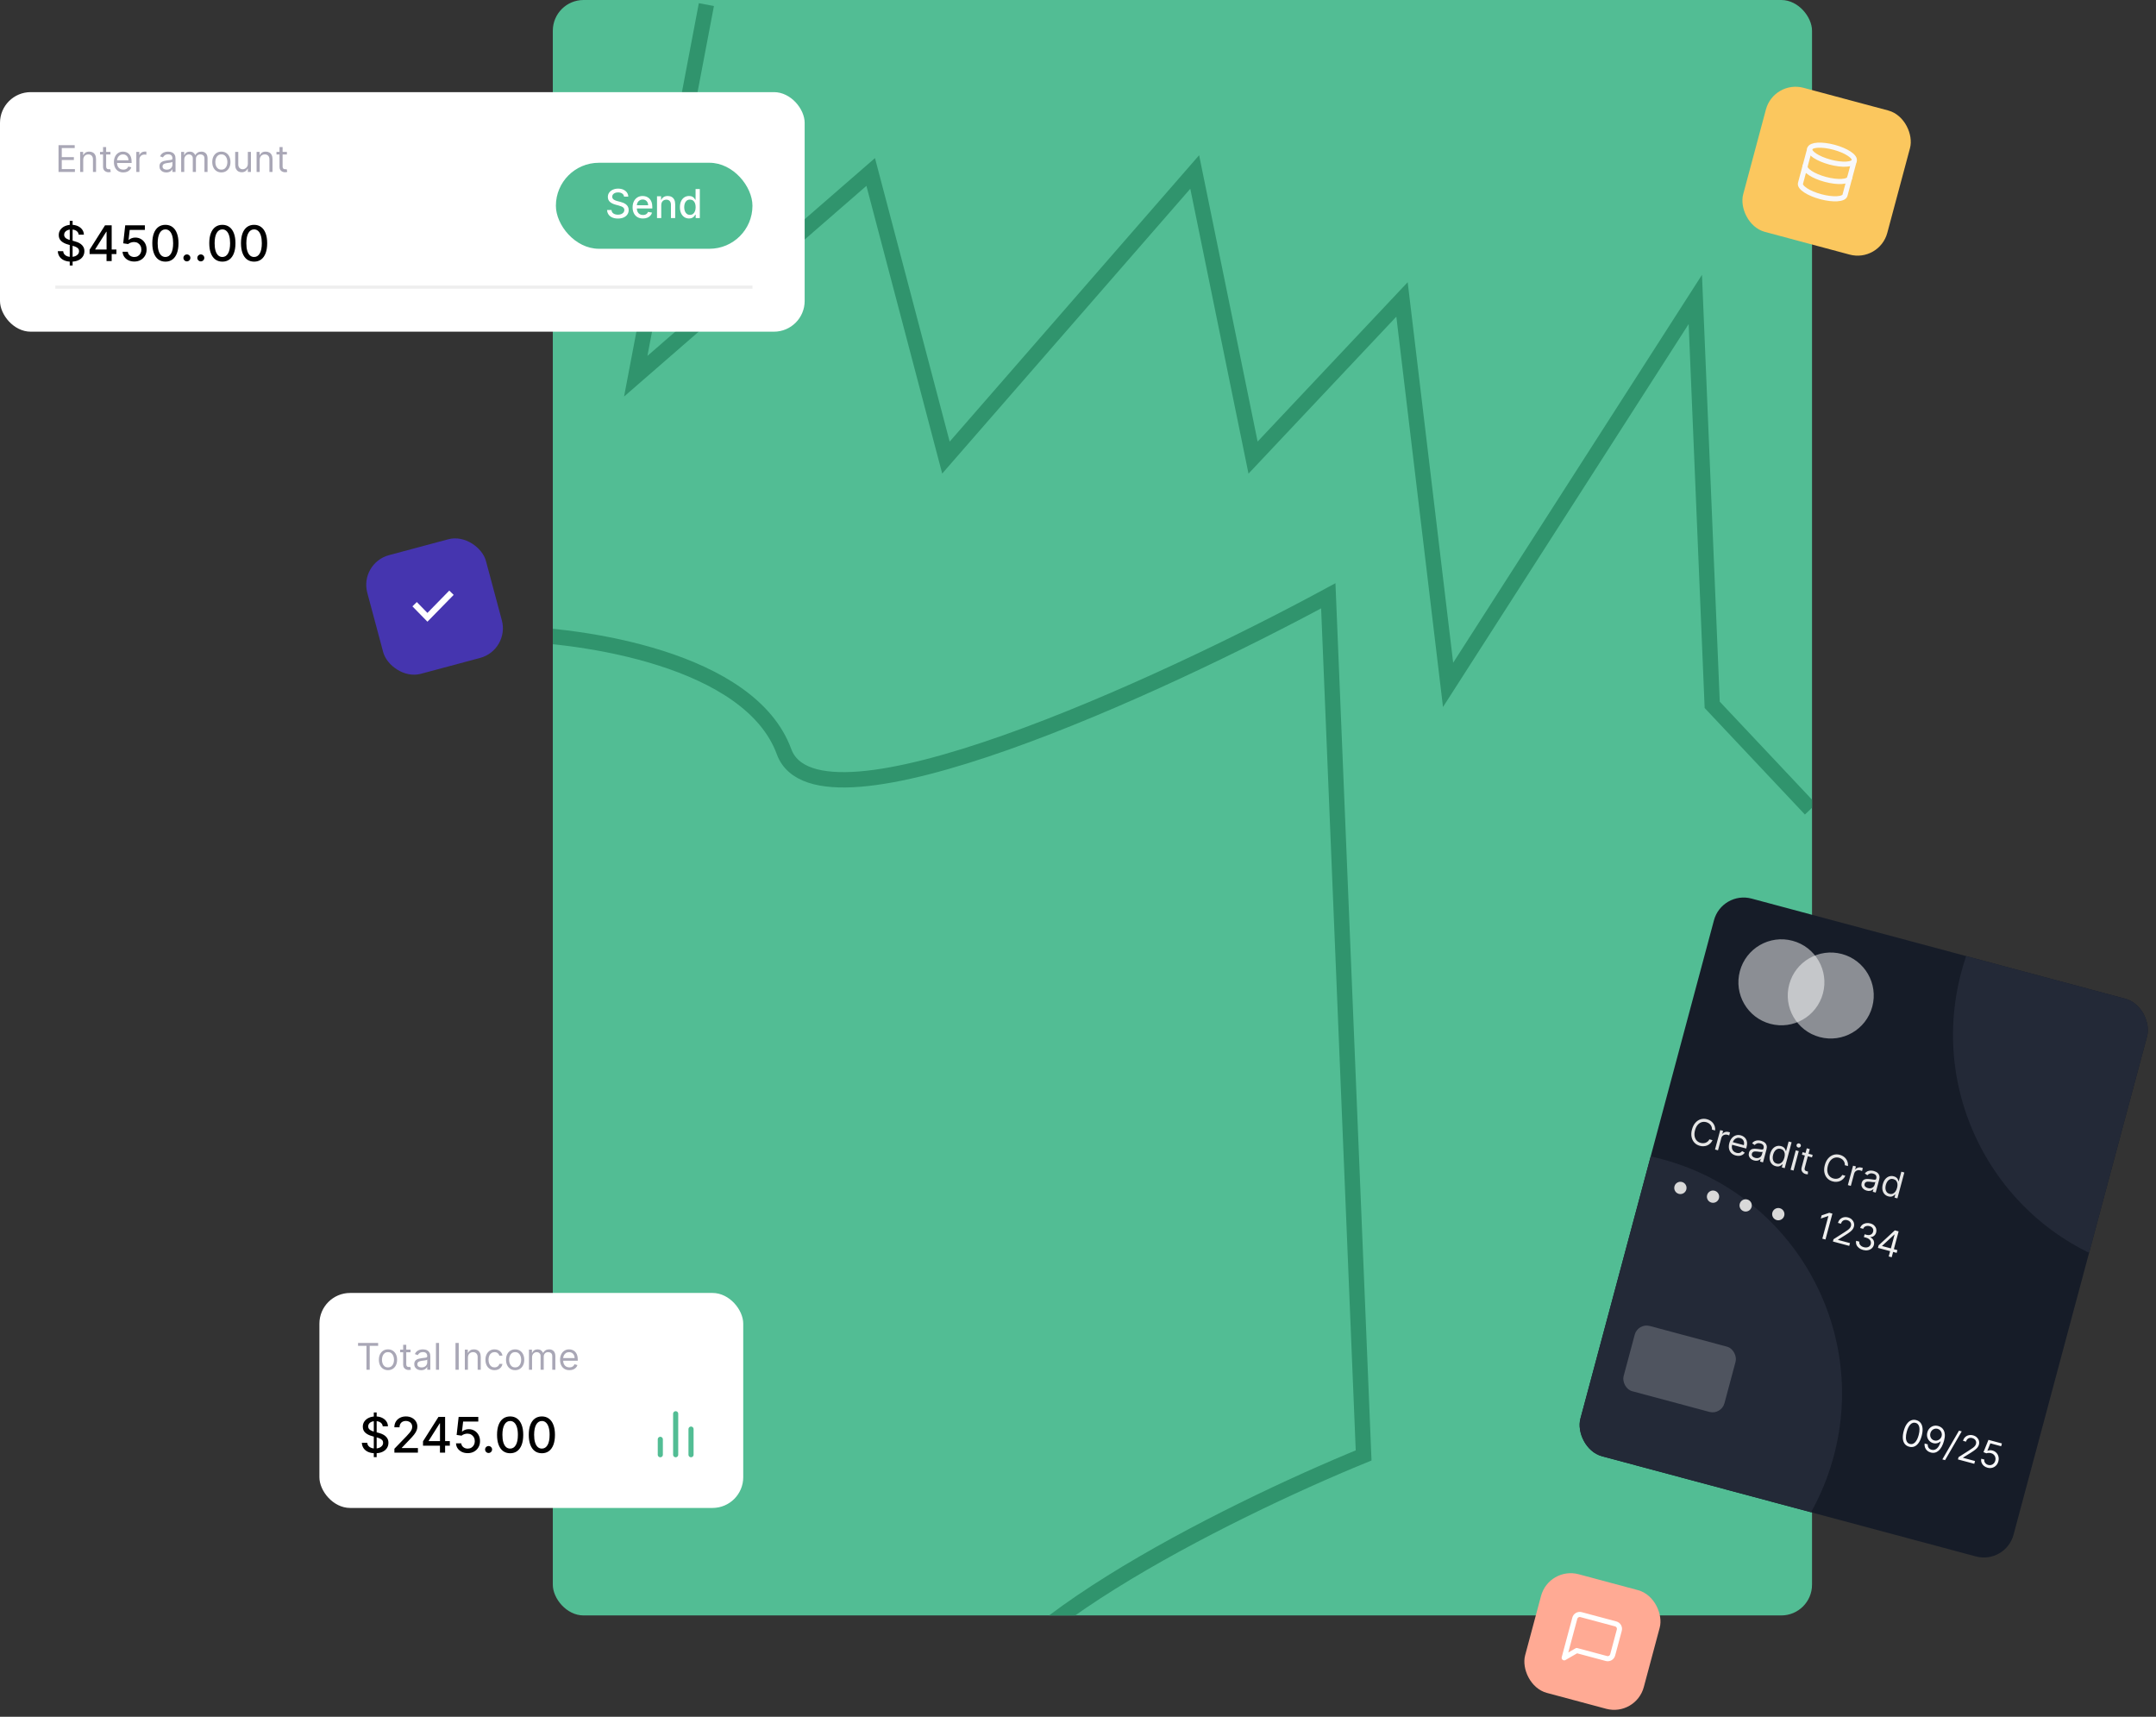 <svg
	width="702"
	height="559"
	viewBox="0 0 702 559"
	fill="none"
	xmlns="http://www.w3.org/2000/svg"
>
	<rect x="0" y="0" width="702" height="559" fill="#333333" stroke="none"/>
	<rect
		x="117"
		y="183.353"
		width="40"
		height="40"
		rx="10"
		transform="rotate(-15 117 183.353)"
		fill="#4535AF"
	/>
	<g clip-path="url(#clip0_0_24)">
		<rect x="180" width="410" height="526" rx="10" fill="#52BD94" />
		<path
			d="M230 1.5L207 122.5L283.5 56L308 149L389 56L408 149L456.5 97.5L471.5 223L552 97.5L557.5 229.5L589.5 263.5"
			stroke="#30946D"
			stroke-width="5"
		/>
		<path
			d="M164 206.303C189.826 206.56 244.241 214.608 255.288 244.751C266.334 274.895 378.027 223.477 432.493 194L444 473.901C399.507 492.1 311.748 535.726 316.658 564.638C322.795 600.78 300.548 609.238 261.425 609.238C222.301 609.238 228.438 621.541 209.26 630"
			stroke="#30946D"
			stroke-width="5"
		/>
	</g>
	<rect
		x="504.353"
		y="510"
		width="40"
		height="40"
		rx="10"
		transform="rotate(15 504.353 510)"
		fill="#FFAA94"
	/>
	<g clip-path="url(#clip1_0_24)">
		<path
			d="M525.092 538.851C524.978 539.278 524.698 539.642 524.316 539.863C523.933 540.084 523.478 540.144 523.051 540.029L513.392 537.441L509.309 539.798L512.76 526.919C512.874 526.492 513.154 526.128 513.537 525.907C513.919 525.686 514.374 525.626 514.801 525.74L526.07 528.76C526.497 528.874 526.861 529.154 527.082 529.537C527.303 529.919 527.363 530.374 527.249 530.801L525.092 538.851Z"
			stroke="white"
			stroke-width="1.667"
			stroke-linecap="round"
			stroke-linejoin="round"
		/>
	</g>
	<rect
		x="577.571"
		y="26"
		width="48.572"
		height="48.572"
		rx="10"
		transform="rotate(15 577.571 26)"
		fill="#FBC75E"
	/>
	<g clip-path="url(#clip2_0_24)">
		<path
			d="M595.863 52.78C599.864 53.852 603.397 53.64 603.754 52.306C604.112 50.973 601.158 49.023 597.157 47.95C593.156 46.878 589.623 47.09 589.265 48.424C588.908 49.758 591.862 51.708 595.863 52.78Z"
			stroke="#F8F8FA"
			stroke-width="1.667"
			stroke-linecap="round"
			stroke-linejoin="round"
		/>
		<path
			d="M602.244 57.941C601.886 59.277 598.377 59.493 594.352 58.415C590.328 57.336 587.397 55.395 587.755 54.059"
			stroke="#F8F8FA"
			stroke-width="1.667"
			stroke-linecap="round"
			stroke-linejoin="round"
		/>
		<path
			d="M589.265 48.424L586.245 59.694C585.887 61.03 588.818 62.971 592.843 64.049C596.867 65.128 600.376 64.912 600.734 63.576L603.754 52.307"
			stroke="#F8F8FA"
			stroke-width="1.667"
			stroke-linecap="round"
			stroke-linejoin="round"
		/>
	</g>
	<rect y="30" width="262" height="78" rx="10" fill="white" />
	<path
		d="M19.057 56V47.273H24.324V48.21H20.114V51.159H24.051V52.097H20.114V55.062H24.392V56H19.057ZM27.098 52.062V56H26.092V49.455H27.064V50.477H27.149C27.303 50.145 27.535 49.878 27.848 49.676C28.16 49.472 28.564 49.369 29.058 49.369C29.501 49.369 29.889 49.46 30.222 49.642C30.554 49.821 30.812 50.094 30.997 50.46C31.182 50.824 31.274 51.284 31.274 51.841V56H30.268V51.909C30.268 51.395 30.135 50.994 29.868 50.707C29.601 50.418 29.234 50.273 28.768 50.273C28.447 50.273 28.16 50.342 27.908 50.481C27.658 50.621 27.46 50.824 27.315 51.091C27.171 51.358 27.098 51.682 27.098 52.062ZM35.959 49.455V50.307H32.566V49.455H35.959ZM33.555 47.886H34.561V54.125C34.561 54.409 34.602 54.622 34.684 54.764C34.77 54.903 34.877 54.997 35.008 55.045C35.142 55.091 35.282 55.114 35.43 55.114C35.541 55.114 35.632 55.108 35.703 55.097C35.774 55.082 35.831 55.071 35.873 55.062L36.078 55.966C36.01 55.992 35.914 56.017 35.792 56.043C35.67 56.071 35.515 56.085 35.328 56.085C35.044 56.085 34.765 56.024 34.492 55.902C34.223 55.78 33.998 55.594 33.819 55.344C33.643 55.094 33.555 54.778 33.555 54.398V47.886ZM40.145 56.136C39.515 56.136 38.971 55.997 38.513 55.719C38.059 55.438 37.708 55.045 37.461 54.543C37.216 54.037 37.094 53.449 37.094 52.778C37.094 52.108 37.216 51.517 37.461 51.006C37.708 50.492 38.051 50.091 38.492 49.804C38.935 49.514 39.452 49.369 40.043 49.369C40.384 49.369 40.721 49.426 41.053 49.54C41.385 49.653 41.688 49.838 41.961 50.094C42.233 50.347 42.451 50.682 42.613 51.099C42.775 51.517 42.855 52.031 42.855 52.642V53.068H37.81V52.199H41.833C41.833 51.83 41.759 51.5 41.611 51.21C41.466 50.92 41.259 50.692 40.989 50.524C40.722 50.356 40.407 50.273 40.043 50.273C39.642 50.273 39.296 50.372 39.003 50.571C38.713 50.767 38.49 51.023 38.334 51.338C38.178 51.653 38.1 51.992 38.1 52.352V52.932C38.1 53.426 38.185 53.845 38.355 54.189C38.529 54.53 38.769 54.79 39.076 54.969C39.383 55.145 39.739 55.233 40.145 55.233C40.409 55.233 40.648 55.196 40.861 55.122C41.077 55.045 41.263 54.932 41.419 54.781C41.576 54.628 41.696 54.438 41.782 54.21L42.753 54.483C42.651 54.812 42.479 55.102 42.238 55.352C41.996 55.599 41.698 55.793 41.343 55.932C40.988 56.068 40.588 56.136 40.145 56.136ZM44.385 56V49.455H45.357V50.443H45.425C45.544 50.119 45.76 49.856 46.073 49.655C46.385 49.453 46.738 49.352 47.13 49.352C47.203 49.352 47.296 49.354 47.407 49.356C47.517 49.359 47.601 49.364 47.658 49.369V50.392C47.624 50.383 47.546 50.371 47.424 50.354C47.304 50.334 47.178 50.324 47.044 50.324C46.726 50.324 46.442 50.391 46.192 50.524C45.945 50.655 45.749 50.837 45.604 51.07C45.462 51.3 45.391 51.562 45.391 51.858V56H44.385ZM54.151 56.153C53.736 56.153 53.36 56.075 53.022 55.919C52.684 55.76 52.416 55.531 52.217 55.233C52.018 54.932 51.918 54.568 51.918 54.142C51.918 53.767 51.992 53.463 52.14 53.23C52.288 52.994 52.485 52.81 52.732 52.676C52.979 52.543 53.252 52.443 53.55 52.378C53.852 52.31 54.154 52.256 54.458 52.216C54.856 52.165 55.178 52.126 55.425 52.101C55.675 52.072 55.857 52.026 55.971 51.96C56.087 51.895 56.146 51.781 56.146 51.619V51.585C56.146 51.165 56.031 50.838 55.8 50.605C55.573 50.372 55.228 50.256 54.765 50.256C54.285 50.256 53.908 50.361 53.636 50.571C53.363 50.781 53.171 51.006 53.06 51.244L52.106 50.903C52.276 50.506 52.504 50.196 52.788 49.974C53.075 49.75 53.387 49.594 53.725 49.506C54.066 49.415 54.401 49.369 54.731 49.369C54.941 49.369 55.182 49.395 55.455 49.446C55.731 49.494 55.996 49.595 56.252 49.749C56.511 49.902 56.725 50.133 56.896 50.443C57.066 50.753 57.151 51.168 57.151 51.688V56H56.146V55.114H56.094C56.026 55.256 55.913 55.408 55.754 55.57C55.594 55.731 55.383 55.869 55.119 55.983C54.854 56.097 54.532 56.153 54.151 56.153ZM54.305 55.25C54.702 55.25 55.038 55.172 55.31 55.016C55.586 54.859 55.793 54.658 55.932 54.41C56.075 54.163 56.146 53.903 56.146 53.631V52.71C56.103 52.761 56.009 52.808 55.864 52.851C55.722 52.891 55.557 52.926 55.37 52.957C55.185 52.986 55.005 53.011 54.829 53.034C54.656 53.054 54.515 53.071 54.407 53.085C54.146 53.119 53.901 53.175 53.674 53.251C53.45 53.325 53.268 53.438 53.129 53.588C52.992 53.736 52.924 53.938 52.924 54.193C52.924 54.543 53.053 54.807 53.312 54.986C53.573 55.162 53.904 55.25 54.305 55.25ZM58.987 56V49.455H59.959V50.477H60.044C60.18 50.128 60.4 49.856 60.704 49.663C61.008 49.467 61.373 49.369 61.799 49.369C62.231 49.369 62.591 49.467 62.877 49.663C63.167 49.856 63.393 50.128 63.555 50.477H63.623C63.791 50.139 64.042 49.871 64.377 49.672C64.713 49.47 65.115 49.369 65.584 49.369C66.169 49.369 66.647 49.553 67.019 49.919C67.392 50.283 67.578 50.849 67.578 51.619V56H66.572V51.619C66.572 51.136 66.44 50.791 66.176 50.584C65.912 50.376 65.6 50.273 65.243 50.273C64.782 50.273 64.426 50.412 64.173 50.69C63.92 50.966 63.794 51.315 63.794 51.739V56H62.771V51.517C62.771 51.145 62.65 50.845 62.409 50.618C62.167 50.388 61.856 50.273 61.475 50.273C61.214 50.273 60.97 50.342 60.742 50.481C60.518 50.621 60.336 50.814 60.197 51.061C60.061 51.305 59.992 51.588 59.992 51.909V56H58.987ZM72.076 56.136C71.485 56.136 70.966 55.996 70.52 55.715C70.077 55.433 69.731 55.04 69.481 54.534C69.233 54.028 69.11 53.438 69.11 52.761C69.11 52.08 69.233 51.484 69.481 50.976C69.731 50.467 70.077 50.072 70.52 49.791C70.966 49.51 71.485 49.369 72.076 49.369C72.666 49.369 73.184 49.51 73.627 49.791C74.073 50.072 74.419 50.467 74.666 50.976C74.916 51.484 75.041 52.08 75.041 52.761C75.041 53.438 74.916 54.028 74.666 54.534C74.419 55.04 74.073 55.433 73.627 55.715C73.184 55.996 72.666 56.136 72.076 56.136ZM72.076 55.233C72.525 55.233 72.894 55.118 73.184 54.888C73.473 54.658 73.688 54.355 73.827 53.98C73.966 53.605 74.036 53.199 74.036 52.761C74.036 52.324 73.966 51.916 73.827 51.538C73.688 51.16 73.473 50.855 73.184 50.622C72.894 50.389 72.525 50.273 72.076 50.273C71.627 50.273 71.257 50.389 70.968 50.622C70.678 50.855 70.463 51.16 70.324 51.538C70.185 51.916 70.115 52.324 70.115 52.761C70.115 53.199 70.185 53.605 70.324 53.98C70.463 54.355 70.678 54.658 70.968 54.888C71.257 55.118 71.627 55.233 72.076 55.233ZM80.702 53.324V49.455H81.707V56H80.702V54.892H80.633C80.48 55.224 80.242 55.507 79.918 55.74C79.594 55.97 79.185 56.085 78.69 56.085C78.281 56.085 77.918 55.996 77.599 55.817C77.281 55.635 77.031 55.362 76.849 54.999C76.668 54.632 76.577 54.17 76.577 53.614V49.455H77.582V53.545C77.582 54.023 77.716 54.403 77.983 54.688C78.253 54.972 78.597 55.114 79.014 55.114C79.264 55.114 79.519 55.05 79.777 54.922C80.038 54.794 80.257 54.598 80.433 54.334C80.612 54.07 80.702 53.733 80.702 53.324ZM84.555 52.062V56H83.549V49.455H84.521V50.477H84.606C84.76 50.145 84.993 49.878 85.305 49.676C85.618 49.472 86.021 49.369 86.515 49.369C86.959 49.369 87.346 49.46 87.679 49.642C88.011 49.821 88.269 50.094 88.454 50.46C88.639 50.824 88.731 51.284 88.731 51.841V56H87.725V51.909C87.725 51.395 87.592 50.994 87.325 50.707C87.058 50.418 86.691 50.273 86.225 50.273C85.904 50.273 85.618 50.342 85.365 50.481C85.115 50.621 84.917 50.824 84.772 51.091C84.627 51.358 84.555 51.682 84.555 52.062ZM93.415 49.455V50.307H90.023V49.455H93.415ZM91.012 47.886H92.018V54.125C92.018 54.409 92.059 54.622 92.141 54.764C92.227 54.903 92.335 54.997 92.465 55.045C92.599 55.091 92.739 55.114 92.887 55.114C92.998 55.114 93.089 55.108 93.16 55.097C93.231 55.082 93.288 55.071 93.33 55.062L93.535 55.966C93.467 55.992 93.371 56.017 93.249 56.043C93.127 56.071 92.972 56.085 92.785 56.085C92.501 56.085 92.222 56.024 91.95 55.902C91.68 55.78 91.455 55.594 91.276 55.344C91.1 55.094 91.012 54.778 91.012 54.398V47.886Z"
		fill="#A9A7B6"
	/>
	<path
		d="M22.71 86.454V71.909H23.642V86.454H22.71ZM25.625 76.421C25.564 75.883 25.314 75.466 24.875 75.171C24.436 74.871 23.883 74.722 23.216 74.722C22.739 74.722 22.326 74.797 21.977 74.949C21.629 75.097 21.358 75.301 21.165 75.562C20.975 75.82 20.881 76.114 20.881 76.443C20.881 76.72 20.945 76.958 21.074 77.159C21.206 77.36 21.379 77.528 21.591 77.665C21.807 77.797 22.038 77.909 22.284 78C22.53 78.087 22.767 78.159 22.994 78.216L24.131 78.511C24.502 78.602 24.883 78.725 25.273 78.881C25.663 79.036 26.025 79.24 26.358 79.494C26.691 79.748 26.96 80.062 27.165 80.438C27.373 80.812 27.477 81.261 27.477 81.784C27.477 82.443 27.307 83.028 26.966 83.54C26.629 84.051 26.138 84.454 25.494 84.75C24.854 85.046 24.079 85.193 23.171 85.193C22.299 85.193 21.546 85.055 20.909 84.778C20.273 84.502 19.775 84.11 19.415 83.602C19.055 83.091 18.856 82.485 18.818 81.784H20.579C20.614 82.204 20.75 82.555 20.989 82.835C21.231 83.112 21.54 83.318 21.915 83.454C22.294 83.587 22.708 83.653 23.159 83.653C23.655 83.653 24.097 83.576 24.483 83.421C24.873 83.261 25.18 83.042 25.403 82.761C25.627 82.477 25.739 82.146 25.739 81.767C25.739 81.422 25.64 81.14 25.443 80.921C25.25 80.701 24.987 80.519 24.653 80.375C24.324 80.231 23.951 80.104 23.534 79.994L22.159 79.619C21.227 79.365 20.489 78.992 19.943 78.5C19.401 78.008 19.131 77.356 19.131 76.546C19.131 75.875 19.312 75.29 19.676 74.79C20.04 74.29 20.532 73.901 21.153 73.625C21.775 73.345 22.475 73.204 23.256 73.204C24.044 73.204 24.739 73.343 25.341 73.619C25.947 73.896 26.424 74.276 26.773 74.761C27.121 75.242 27.303 75.796 27.318 76.421H25.625ZM29.172 82.727V81.307L34.2 73.364H35.32V75.454H34.609L31.013 81.148V81.239H37.905V82.727H29.172ZM34.689 85V82.296L34.7 81.648V73.364H36.365V85H34.689ZM43.726 85.159C43.014 85.159 42.374 85.023 41.805 84.75C41.241 84.474 40.79 84.095 40.453 83.614C40.116 83.133 39.936 82.583 39.913 81.966H41.618C41.66 82.466 41.881 82.877 42.283 83.199C42.684 83.521 43.165 83.682 43.726 83.682C44.173 83.682 44.569 83.579 44.913 83.375C45.262 83.167 45.535 82.881 45.731 82.517C45.932 82.153 46.033 81.739 46.033 81.273C46.033 80.799 45.93 80.377 45.726 80.006C45.521 79.635 45.239 79.343 44.879 79.131C44.523 78.919 44.114 78.811 43.652 78.807C43.3 78.807 42.946 78.867 42.59 78.989C42.233 79.11 41.946 79.269 41.726 79.466L40.118 79.227L40.771 73.364H47.169V74.869H42.231L41.862 78.125H41.93C42.158 77.905 42.459 77.722 42.834 77.574C43.213 77.426 43.618 77.352 44.05 77.352C44.758 77.352 45.389 77.521 45.942 77.858C46.499 78.195 46.936 78.655 47.254 79.239C47.576 79.818 47.735 80.485 47.731 81.239C47.735 81.992 47.565 82.665 47.22 83.256C46.879 83.847 46.406 84.312 45.8 84.653C45.197 84.99 44.506 85.159 43.726 85.159ZM53.858 85.193C52.96 85.189 52.193 84.953 51.557 84.483C50.92 84.013 50.434 83.329 50.097 82.432C49.76 81.534 49.591 80.453 49.591 79.188C49.591 77.926 49.76 76.849 50.097 75.954C50.438 75.061 50.926 74.379 51.562 73.909C52.203 73.439 52.968 73.204 53.858 73.204C54.748 73.204 55.511 73.441 56.148 73.915C56.784 74.385 57.271 75.066 57.608 75.96C57.949 76.85 58.119 77.926 58.119 79.188C58.119 80.456 57.951 81.54 57.614 82.438C57.276 83.331 56.79 84.015 56.153 84.489C55.517 84.958 54.752 85.193 53.858 85.193ZM53.858 83.676C54.646 83.676 55.261 83.292 55.705 82.523C56.151 81.754 56.375 80.642 56.375 79.188C56.375 78.222 56.273 77.405 56.068 76.739C55.867 76.068 55.578 75.561 55.199 75.216C54.824 74.867 54.377 74.693 53.858 74.693C53.074 74.693 52.458 75.079 52.011 75.852C51.564 76.625 51.339 77.737 51.335 79.188C51.335 80.157 51.436 80.977 51.636 81.648C51.841 82.314 52.131 82.82 52.506 83.165C52.881 83.506 53.331 83.676 53.858 83.676ZM60.855 85.108C60.544 85.108 60.278 84.998 60.054 84.778C59.831 84.555 59.719 84.286 59.719 83.972C59.719 83.661 59.831 83.396 60.054 83.176C60.278 82.953 60.544 82.841 60.855 82.841C61.166 82.841 61.433 82.953 61.656 83.176C61.88 83.396 61.992 83.661 61.992 83.972C61.992 84.18 61.938 84.371 61.832 84.546C61.73 84.716 61.594 84.852 61.423 84.954C61.253 85.057 61.063 85.108 60.855 85.108ZM65.386 85.108C65.076 85.108 64.809 84.998 64.585 84.778C64.362 84.555 64.25 84.286 64.25 83.972C64.25 83.661 64.362 83.396 64.585 83.176C64.809 82.953 65.076 82.841 65.386 82.841C65.697 82.841 65.964 82.953 66.188 83.176C66.411 83.396 66.523 83.661 66.523 83.972C66.523 84.18 66.47 84.371 66.364 84.546C66.261 84.716 66.125 84.852 65.954 84.954C65.784 85.057 65.595 85.108 65.386 85.108ZM72.405 85.193C71.507 85.189 70.74 84.953 70.104 84.483C69.467 84.013 68.981 83.329 68.644 82.432C68.306 81.534 68.138 80.453 68.138 79.188C68.138 77.926 68.306 76.849 68.644 75.954C68.984 75.061 69.473 74.379 70.109 73.909C70.749 73.439 71.515 73.204 72.405 73.204C73.295 73.204 74.058 73.441 74.695 73.915C75.331 74.385 75.818 75.066 76.155 75.96C76.496 76.85 76.666 77.926 76.666 79.188C76.666 80.456 76.498 81.54 76.16 82.438C75.823 83.331 75.337 84.015 74.7 84.489C74.064 84.958 73.299 85.193 72.405 85.193ZM72.405 83.676C73.193 83.676 73.808 83.292 74.251 82.523C74.698 81.754 74.922 80.642 74.922 79.188C74.922 78.222 74.82 77.405 74.615 76.739C74.414 76.068 74.124 75.561 73.746 75.216C73.371 74.867 72.924 74.693 72.405 74.693C71.621 74.693 71.005 75.079 70.558 75.852C70.111 76.625 69.886 77.737 69.882 79.188C69.882 80.157 69.983 80.977 70.183 81.648C70.388 82.314 70.678 82.82 71.053 83.165C71.428 83.506 71.878 83.676 72.405 83.676ZM82.733 85.193C81.835 85.189 81.068 84.953 80.432 84.483C79.796 84.013 79.309 83.329 78.972 82.432C78.635 81.534 78.466 80.453 78.466 79.188C78.466 77.926 78.635 76.849 78.972 75.954C79.312 75.061 79.801 74.379 80.438 73.909C81.078 73.439 81.843 73.204 82.733 73.204C83.623 73.204 84.386 73.441 85.023 73.915C85.659 74.385 86.146 75.066 86.483 75.96C86.824 76.85 86.994 77.926 86.994 79.188C86.994 80.456 86.826 81.54 86.489 82.438C86.151 83.331 85.665 84.015 85.028 84.489C84.392 84.958 83.627 85.193 82.733 85.193ZM82.733 83.676C83.521 83.676 84.136 83.292 84.579 82.523C85.026 81.754 85.25 80.642 85.25 79.188C85.25 78.222 85.148 77.405 84.943 76.739C84.742 76.068 84.453 75.561 84.074 75.216C83.699 74.867 83.252 74.693 82.733 74.693C81.949 74.693 81.333 75.079 80.886 75.852C80.439 76.625 80.214 77.737 80.21 79.188C80.21 80.157 80.311 80.977 80.511 81.648C80.716 82.314 81.006 82.82 81.381 83.165C81.756 83.506 82.206 83.676 82.733 83.676Z"
		fill="black"
	/>
	<rect x="181" y="53" width="64" height="28" rx="14" fill="#52BD94" />
	<path
		d="M203.195 64.029C203.146 63.592 202.943 63.254 202.586 63.014C202.229 62.77 201.78 62.649 201.238 62.649C200.85 62.649 200.515 62.71 200.232 62.834C199.948 62.953 199.728 63.12 199.571 63.332C199.417 63.541 199.341 63.78 199.341 64.048C199.341 64.272 199.393 64.466 199.498 64.629C199.605 64.792 199.745 64.929 199.918 65.04C200.093 65.148 200.281 65.239 200.481 65.312C200.681 65.383 200.873 65.442 201.058 65.488L201.981 65.728C202.283 65.802 202.592 65.902 202.909 66.028C203.226 66.154 203.52 66.32 203.791 66.527C204.062 66.733 204.28 66.988 204.446 67.293C204.616 67.598 204.7 67.962 204.7 68.387C204.7 68.923 204.562 69.398 204.285 69.814C204.011 70.229 203.612 70.557 203.089 70.797C202.569 71.037 201.94 71.157 201.201 71.157C200.493 71.157 199.881 71.045 199.364 70.82C198.847 70.595 198.442 70.277 198.15 69.864C197.857 69.449 197.696 68.956 197.665 68.387H199.096C199.124 68.729 199.234 69.013 199.428 69.241C199.625 69.466 199.876 69.633 200.181 69.744C200.489 69.852 200.826 69.906 201.192 69.906C201.595 69.906 201.953 69.843 202.267 69.717C202.584 69.587 202.834 69.409 203.015 69.181C203.197 68.95 203.288 68.681 203.288 68.373C203.288 68.093 203.208 67.864 203.048 67.685C202.891 67.507 202.677 67.359 202.406 67.242C202.138 67.125 201.835 67.022 201.496 66.933L200.379 66.628C199.622 66.422 199.022 66.119 198.579 65.719C198.139 65.319 197.919 64.789 197.919 64.131C197.919 63.586 198.066 63.11 198.362 62.704C198.657 62.298 199.057 61.983 199.562 61.758C200.067 61.53 200.636 61.416 201.27 61.416C201.91 61.416 202.475 61.529 202.964 61.753C203.457 61.978 203.845 62.287 204.128 62.681C204.411 63.072 204.559 63.521 204.571 64.029H203.195ZM209.35 71.143C208.652 71.143 208.05 70.994 207.545 70.695C207.044 70.394 206.656 69.971 206.382 69.426C206.111 68.878 205.976 68.236 205.976 67.501C205.976 66.774 206.111 66.134 206.382 65.58C206.656 65.026 207.037 64.594 207.527 64.283C208.019 63.972 208.595 63.817 209.253 63.817C209.653 63.817 210.041 63.883 210.417 64.015C210.792 64.148 211.129 64.355 211.428 64.638C211.726 64.922 211.962 65.289 212.134 65.742C212.306 66.191 212.392 66.737 212.392 67.381V67.87H206.756V66.836H211.04C211.04 66.473 210.966 66.151 210.818 65.871C210.671 65.588 210.463 65.365 210.195 65.202C209.93 65.039 209.62 64.957 209.263 64.957C208.875 64.957 208.536 65.052 208.247 65.243C207.961 65.431 207.739 65.677 207.582 65.982C207.428 66.284 207.351 66.611 207.351 66.965V67.773C207.351 68.247 207.434 68.65 207.601 68.983C207.77 69.315 208.005 69.569 208.307 69.744C208.609 69.917 208.961 70.003 209.364 70.003C209.626 70.003 209.864 69.966 210.08 69.892C210.295 69.815 210.481 69.701 210.638 69.55C210.795 69.4 210.915 69.213 210.998 68.992L212.305 69.227C212.2 69.612 212.012 69.949 211.742 70.238C211.474 70.525 211.137 70.748 210.731 70.908C210.327 71.065 209.867 71.143 209.35 71.143ZM215.304 66.79V71H213.924V63.909H215.249V65.063H215.337C215.5 64.688 215.755 64.386 216.103 64.158C216.454 63.931 216.895 63.817 217.428 63.817C217.911 63.817 218.334 63.918 218.697 64.121C219.061 64.322 219.342 64.62 219.542 65.017C219.742 65.414 219.842 65.905 219.842 66.49V71H218.462V66.656C218.462 66.142 218.328 65.74 218.06 65.451C217.793 65.159 217.425 65.012 216.957 65.012C216.637 65.012 216.352 65.082 216.103 65.22C215.857 65.359 215.661 65.562 215.517 65.829C215.375 66.094 215.304 66.414 215.304 66.79ZM224.348 71.138C223.776 71.138 223.265 70.992 222.815 70.7C222.369 70.404 222.018 69.984 221.763 69.44C221.51 68.892 221.384 68.235 221.384 67.468C221.384 66.702 221.512 66.046 221.767 65.502C222.026 64.957 222.38 64.54 222.829 64.251C223.279 63.961 223.788 63.817 224.357 63.817C224.797 63.817 225.151 63.891 225.419 64.038C225.69 64.183 225.899 64.352 226.047 64.546C226.198 64.74 226.315 64.911 226.398 65.059H226.481V61.545H227.861V71H226.513V69.897H226.398C226.315 70.047 226.195 70.22 226.038 70.414C225.884 70.608 225.671 70.777 225.401 70.921C225.13 71.066 224.779 71.138 224.348 71.138ZM224.653 69.961C225.05 69.961 225.385 69.857 225.659 69.647C225.936 69.435 226.145 69.141 226.287 68.766C226.432 68.39 226.504 67.953 226.504 67.454C226.504 66.962 226.433 66.531 226.292 66.162C226.15 65.793 225.942 65.505 225.668 65.299C225.394 65.092 225.056 64.989 224.653 64.989C224.237 64.989 223.891 65.097 223.614 65.312C223.337 65.528 223.128 65.822 222.986 66.194C222.848 66.567 222.778 66.987 222.778 67.454C222.778 67.928 222.849 68.355 222.991 68.733C223.132 69.112 223.342 69.412 223.619 69.633C223.899 69.852 224.243 69.961 224.653 69.961Z"
		fill="white"
	/>
	<rect x="18" y="93" width="227" height="1" fill="#EEEEEE" />
	<g clip-path="url(#clip3_0_24)">
		<rect
			x="560.658"
			y="290"
			width="146"
			height="188"
			rx="10"
			transform="rotate(15 560.658 290)"
			fill="#161C28"
		/>
		<circle
			cx="520.755"
			cy="453.755"
			r="79"
			transform="rotate(15 520.755 453.755)"
			fill="#232937"
		/>
		<circle
			cx="714.922"
			cy="336.947"
			r="79"
			transform="rotate(15 714.922 336.947)"
			fill="#232937"
		/>
		<circle
			opacity="0.5"
			cx="596.098"
			cy="324.152"
			r="14"
			transform="rotate(15 596.098 324.152)"
			fill="white"
		/>
		<circle
			opacity="0.5"
			cx="580.031"
			cy="319.847"
			r="14"
			transform="rotate(15 580.031 319.847)"
			fill="white"
		/>
		<path
			d="M558.452 368.089L557.431 367.816C557.449 367.506 557.412 367.22 557.321 366.957C557.232 366.695 557.101 366.46 556.928 366.252C556.758 366.041 556.554 365.863 556.317 365.717C556.079 365.571 555.821 365.461 555.541 365.386C555.03 365.249 554.533 365.254 554.05 365.401C553.569 365.549 553.139 365.841 552.761 366.278C552.385 366.715 552.099 367.299 551.903 368.029C551.708 368.759 551.663 369.407 551.77 369.974C551.88 370.542 552.106 371.01 552.448 371.378C552.794 371.747 553.221 372 553.732 372.136C554.012 372.211 554.291 372.245 554.57 372.237C554.848 372.23 555.113 372.179 555.365 372.084C555.62 371.988 555.852 371.848 556.059 371.666C556.271 371.481 556.445 371.252 556.584 370.977L557.604 371.251C557.412 371.661 557.169 372.009 556.875 372.295C556.58 372.581 556.25 372.802 555.885 372.96C555.52 373.115 555.132 373.204 554.723 373.227C554.317 373.251 553.901 373.205 553.476 373.091C552.757 372.899 552.165 372.552 551.699 372.051C551.233 371.549 550.927 370.932 550.779 370.198C550.632 369.465 550.677 368.653 550.915 367.764C551.154 366.875 551.52 366.15 552.015 365.588C552.509 365.026 553.083 364.645 553.737 364.444C554.391 364.243 555.078 364.238 555.797 364.431C556.222 364.545 556.605 364.714 556.945 364.937C557.288 365.161 557.578 365.433 557.816 365.753C558.054 366.07 558.23 366.426 558.342 366.82C558.454 367.212 558.491 367.635 558.452 368.089ZM558.416 374.292L560.111 367.969L561.049 368.221L560.793 369.176L560.859 369.193C561.058 368.911 561.335 368.713 561.689 368.599C562.043 368.485 562.409 368.479 562.788 368.581C562.859 368.6 562.948 368.625 563.054 368.656C563.161 368.688 563.24 368.714 563.294 368.734L563.029 369.722C562.998 369.705 562.926 369.672 562.813 369.624C562.703 369.574 562.583 369.532 562.454 369.497C562.147 369.415 561.855 369.406 561.579 369.47C561.306 369.532 561.07 369.657 560.87 369.845C560.673 370.03 560.536 370.266 560.46 370.551L559.388 374.552L558.416 374.292ZM565.152 376.238C564.543 376.074 564.054 375.799 563.684 375.412C563.318 375.022 563.08 374.553 562.972 374.003C562.866 373.452 562.901 372.852 563.074 372.204C563.248 371.557 563.519 371.018 563.887 370.587C564.259 370.154 564.695 369.856 565.194 369.693C565.697 369.528 566.234 369.522 566.805 369.675C567.134 369.763 567.445 369.905 567.736 370.101C568.028 370.297 568.272 370.553 568.47 370.871C568.668 371.186 568.791 371.566 568.839 372.011C568.887 372.456 568.833 372.974 568.675 373.564L568.564 373.975L563.691 372.67L563.916 371.83L567.801 372.871C567.897 372.514 567.911 372.177 567.843 371.859C567.778 371.541 567.637 371.267 567.42 371.035C567.205 370.804 566.922 370.641 566.571 370.547C566.184 370.444 565.824 370.45 565.49 370.566C565.159 370.681 564.877 370.87 564.645 371.134C564.412 371.398 564.249 371.705 564.156 372.053L564.006 372.613C563.878 373.09 563.852 373.517 563.927 373.893C564.007 374.267 564.171 374.581 564.421 374.833C564.672 375.082 564.994 375.26 565.386 375.365C565.641 375.433 565.881 375.459 566.106 375.443C566.335 375.425 566.544 375.363 566.734 375.258C566.924 375.151 567.09 374.998 567.231 374.801L568.099 375.316C567.915 375.607 567.674 375.843 567.376 376.022C567.079 376.198 566.741 376.307 566.362 376.35C565.984 376.39 565.58 376.352 565.152 376.238ZM571.104 377.85C570.703 377.743 570.36 377.57 570.074 377.331C569.788 377.09 569.588 376.8 569.473 376.46C569.359 376.118 569.357 375.741 569.468 375.329C569.565 374.967 569.715 374.693 569.918 374.506C570.121 374.316 570.36 374.189 570.633 374.124C570.907 374.059 571.196 374.033 571.501 374.048C571.809 374.06 572.115 374.086 572.419 374.126C572.817 374.18 573.138 374.226 573.384 374.265C573.632 374.303 573.82 374.304 573.947 374.271C574.076 374.238 574.162 374.143 574.204 373.987L574.213 373.954C574.321 373.548 574.295 373.202 574.133 372.918C573.974 372.634 573.67 372.432 573.223 372.312C572.759 372.188 572.369 372.192 572.051 372.324C571.733 372.457 571.49 372.624 571.321 372.826L570.487 372.249C570.755 371.909 571.054 371.669 571.386 371.529C571.721 371.386 572.064 371.316 572.413 371.319C572.766 371.319 573.101 371.362 573.42 371.447C573.623 371.501 573.849 371.589 574.099 371.709C574.353 371.827 574.584 371.993 574.791 372.207C575.001 372.422 575.148 372.701 575.233 373.045C575.317 373.388 575.292 373.811 575.158 374.313L574.041 378.478L573.07 378.218L573.299 377.362L573.25 377.349C573.147 377.468 572.998 377.586 572.803 377.701C572.607 377.816 572.367 377.894 572.082 377.936C571.798 377.977 571.472 377.949 571.104 377.85ZM571.486 377.017C571.87 377.12 572.214 377.131 572.518 377.051C572.825 376.971 573.077 376.83 573.276 376.628C573.477 376.426 573.613 376.193 573.683 375.929L573.921 375.04C573.867 375.079 573.764 375.1 573.613 375.103C573.466 375.105 573.298 375.097 573.108 375.078C572.923 375.058 572.742 375.036 572.566 375.012C572.393 374.987 572.253 374.967 572.145 374.953C571.884 374.918 571.633 374.908 571.394 374.923C571.158 374.937 570.953 374.998 570.78 375.107C570.61 375.215 570.492 375.392 570.426 375.639C570.335 375.976 570.392 376.265 570.595 376.505C570.802 376.743 571.099 376.913 571.486 377.017ZM578.167 379.725C577.64 379.584 577.21 379.326 576.878 378.952C576.547 378.575 576.333 378.111 576.236 377.562C576.14 377.01 576.181 376.399 576.361 375.729C576.539 375.065 576.807 374.519 577.166 374.092C577.524 373.665 577.942 373.372 578.42 373.215C578.897 373.057 579.402 373.05 579.934 373.193C580.346 373.303 580.653 373.459 580.855 373.66C581.06 373.859 581.203 374.062 581.283 374.269C581.366 374.473 581.429 374.64 581.471 374.769L581.553 374.791L582.387 371.679L583.358 371.94L581.1 380.37L580.161 380.118L580.421 379.147L580.306 379.116C580.204 379.212 580.063 379.33 579.885 379.47C579.707 379.608 579.477 379.713 579.196 379.784C578.916 379.853 578.573 379.834 578.167 379.725ZM578.532 378.887C578.922 378.992 579.278 378.979 579.602 378.848C579.926 378.714 580.206 378.485 580.443 378.16C580.681 377.832 580.864 377.43 580.992 376.952C581.118 376.48 581.16 376.049 581.118 375.658C581.076 375.265 580.947 374.933 580.731 374.664C580.516 374.391 580.211 374.202 579.816 374.096C579.404 373.986 579.033 374 578.702 374.137C578.374 374.273 578.094 374.502 577.86 374.825C577.63 375.146 577.456 375.528 577.337 375.973C577.216 376.423 577.175 376.85 577.214 377.255C577.256 377.657 577.384 378.003 577.597 378.293C577.814 378.58 578.126 378.779 578.532 378.887ZM583.014 380.882L584.708 374.56L585.679 374.82L583.985 381.143L583.014 380.882ZM585.484 373.639C585.295 373.588 585.149 373.48 585.046 373.314C584.946 373.149 584.92 372.976 584.969 372.795C585.017 372.614 585.126 372.477 585.295 372.384C585.467 372.291 585.648 372.271 585.837 372.321C586.026 372.372 586.171 372.48 586.271 372.645C586.373 372.811 586.4 372.984 586.352 373.165C586.303 373.346 586.193 373.483 586.022 373.575C585.852 373.668 585.673 373.689 585.484 373.639ZM590.208 376.034L589.987 376.857L586.711 375.979L586.931 375.156L590.208 376.034ZM588.292 373.897L589.264 374.157L587.649 380.183C587.575 380.458 587.56 380.674 587.603 380.833C587.649 380.989 587.729 381.108 587.843 381.188C587.96 381.267 588.09 381.325 588.233 381.363C588.34 381.392 588.429 381.41 588.501 381.417C588.573 381.422 588.631 381.426 588.674 381.429L588.638 382.354C588.565 382.361 588.467 382.361 588.342 382.354C588.217 382.35 588.064 382.324 587.883 382.275C587.608 382.202 587.355 382.071 587.123 381.882C586.894 381.694 586.726 381.456 586.617 381.169C586.512 380.882 586.508 380.554 586.607 380.186L588.292 373.897ZM601.703 379.679L600.682 379.405C600.701 379.095 600.664 378.809 600.573 378.546C600.484 378.284 600.353 378.049 600.179 377.841C600.009 377.631 599.806 377.452 599.568 377.307C599.331 377.161 599.072 377.05 598.792 376.975C598.282 376.838 597.785 376.843 597.301 376.99C596.821 377.138 596.391 377.43 596.012 377.867C595.636 378.304 595.35 378.888 595.155 379.618C594.959 380.348 594.915 380.996 595.022 381.563C595.131 382.131 595.358 382.599 595.7 382.967C596.045 383.336 596.473 383.589 596.983 383.726C597.263 383.801 597.543 383.834 597.821 383.827C598.1 383.819 598.365 383.768 598.617 383.673C598.872 383.577 599.103 383.438 599.311 383.255C599.522 383.071 599.697 382.841 599.835 382.566L600.856 382.84C600.664 383.25 600.421 383.598 600.126 383.884C599.832 384.17 599.502 384.392 599.136 384.549C598.771 384.705 598.384 384.794 597.975 384.816C597.569 384.84 597.153 384.795 596.728 384.681C596.009 384.488 595.416 384.141 594.951 383.64C594.485 383.138 594.178 382.521 594.031 381.787C593.883 381.054 593.929 380.242 594.167 379.353C594.405 378.464 594.772 377.739 595.266 377.177C595.761 376.616 596.335 376.234 596.989 376.033C597.643 375.832 598.329 375.828 599.048 376.02C599.473 376.134 599.856 376.303 600.196 376.526C600.539 376.751 600.83 377.022 601.067 377.342C601.306 377.659 601.481 378.015 601.593 378.409C601.706 378.801 601.742 379.224 601.703 379.679ZM601.668 385.881L603.362 379.558L604.301 379.81L604.045 380.765L604.111 380.782C604.31 380.501 604.586 380.303 604.94 380.189C605.294 380.075 605.661 380.068 606.039 380.17C606.111 380.189 606.2 380.214 606.306 380.246C606.412 380.277 606.492 380.303 606.545 380.323L606.281 381.311C606.25 381.294 606.178 381.261 606.064 381.213C605.954 381.163 605.835 381.121 605.706 381.086C605.398 381.004 605.107 380.995 604.831 381.059C604.558 381.121 604.322 381.246 604.121 381.434C603.925 381.619 603.788 381.855 603.711 382.14L602.639 386.141L601.668 385.881ZM607.802 387.683C607.401 387.576 607.058 387.403 606.771 387.164C606.486 386.923 606.286 386.633 606.171 386.293C606.057 385.951 606.055 385.574 606.165 385.162C606.262 384.8 606.412 384.526 606.615 384.339C606.819 384.149 607.058 384.022 607.331 383.957C607.604 383.892 607.893 383.867 608.198 383.881C608.507 383.893 608.813 383.919 609.117 383.959C609.514 384.013 609.836 384.059 610.081 384.098C610.33 384.136 610.518 384.137 610.644 384.104C610.774 384.071 610.86 383.976 610.901 383.82L610.91 383.787C611.019 383.381 610.992 383.035 610.831 382.751C610.671 382.467 610.368 382.265 609.921 382.145C609.457 382.021 609.066 382.025 608.748 382.157C608.43 382.29 608.187 382.457 608.018 382.659L607.185 382.083C607.452 381.743 607.752 381.502 608.084 381.362C608.419 381.219 608.761 381.149 609.11 381.152C609.463 381.152 609.799 381.195 610.117 381.28C610.32 381.335 610.547 381.422 610.797 381.542C611.051 381.66 611.281 381.826 611.489 382.04C611.699 382.255 611.846 382.535 611.93 382.878C612.015 383.221 611.99 383.644 611.855 384.146L610.739 388.311L609.768 388.051L609.997 387.195L609.948 387.182C609.845 387.301 609.696 387.419 609.5 387.534C609.305 387.649 609.065 387.727 608.78 387.769C608.495 387.81 608.169 387.782 607.802 387.683ZM608.184 386.85C608.568 386.953 608.912 386.964 609.216 386.884C609.522 386.804 609.775 386.663 609.973 386.461C610.174 386.259 610.31 386.026 610.381 385.763L610.619 384.873C610.565 384.912 610.462 384.933 610.311 384.936C610.164 384.938 609.995 384.93 609.806 384.911C609.62 384.891 609.439 384.869 609.263 384.845C609.091 384.82 608.951 384.8 608.843 384.786C608.581 384.751 608.331 384.741 608.092 384.756C607.856 384.77 607.651 384.831 607.478 384.94C607.308 385.048 607.19 385.225 607.123 385.472C607.033 385.81 607.089 386.098 607.293 386.338C607.5 386.576 607.797 386.747 608.184 386.85ZM614.864 389.558C614.337 389.417 613.908 389.159 613.576 388.785C613.244 388.408 613.03 387.944 612.933 387.395C612.837 386.843 612.879 386.232 613.058 385.562C613.236 384.898 613.505 384.352 613.863 383.925C614.222 383.498 614.64 383.205 615.117 383.048C615.595 382.891 616.1 382.883 616.632 383.026C617.044 383.136 617.35 383.292 617.552 383.493C617.758 383.692 617.901 383.895 617.98 384.102C618.064 384.307 618.127 384.473 618.168 384.602L618.251 384.624L619.085 381.512L620.056 381.773L617.797 390.203L616.859 389.951L617.119 388.98L617.004 388.949C616.902 389.045 616.761 389.163 616.582 389.304C616.404 389.441 616.175 389.546 615.894 389.618C615.613 389.687 615.27 389.667 614.864 389.558ZM615.23 388.721C615.619 388.825 615.976 388.812 616.299 388.681C616.623 388.547 616.904 388.318 617.141 387.993C617.379 387.665 617.561 387.263 617.689 386.786C617.816 386.314 617.858 385.882 617.815 385.491C617.774 385.098 617.645 384.766 617.429 384.497C617.214 384.224 616.909 384.035 616.513 383.929C616.102 383.819 615.731 383.833 615.4 383.971C615.072 384.106 614.791 384.336 614.558 384.658C614.328 384.979 614.153 385.362 614.034 385.806C613.914 386.256 613.873 386.683 613.911 387.088C613.953 387.49 614.081 387.836 614.295 388.126C614.512 388.414 614.824 388.612 615.23 388.721Z"
			fill="#E6E6E6"
		/>
		<circle
			cx="547.143"
			cy="386.8"
			r="2"
			transform="rotate(15 547.143 386.8)"
			fill="#D9D9D9"
		/>
		<circle
			cx="557.769"
			cy="389.647"
			r="2"
			transform="rotate(15 557.769 389.647)"
			fill="#D9D9D9"
		/>
		<circle
			cx="568.394"
			cy="392.494"
			r="2"
			transform="rotate(15 568.394 392.494)"
			fill="#D9D9D9"
		/>
		<circle
			cx="579.019"
			cy="395.341"
			r="2"
			transform="rotate(15 579.019 395.341)"
			fill="#D9D9D9"
		/>
		<path
			d="M596.636 395.168L594.377 403.598L593.356 403.324L595.328 395.964L595.279 395.951L592.855 396.766L593.133 395.729L595.615 394.894L596.636 395.168ZM596.802 404.247L597 403.506L600.599 401.206C601.021 400.937 601.373 400.699 601.655 400.492C601.937 400.282 602.161 400.074 602.325 399.868C602.492 399.66 602.611 399.427 602.68 399.169C602.759 398.873 602.756 398.597 602.672 398.342C602.59 398.088 602.443 397.869 602.23 397.686C602.018 397.502 601.759 397.37 601.454 397.288C601.131 397.201 600.83 397.193 600.552 397.263C600.278 397.33 600.044 397.466 599.848 397.669C599.655 397.874 599.515 398.136 599.429 398.457L598.458 398.197C598.59 397.703 598.82 397.3 599.148 396.988C599.476 396.676 599.864 396.468 600.312 396.364C600.763 396.262 601.234 396.276 601.726 396.408C602.219 396.54 602.629 396.762 602.955 397.073C603.28 397.383 603.504 397.745 603.626 398.157C603.748 398.569 603.751 398.992 603.635 399.425C603.552 399.735 603.414 400.024 603.222 400.29C603.034 400.554 602.754 400.83 602.382 401.119C602.014 401.406 601.519 401.744 600.897 402.133L598.461 403.651L598.444 403.717L602.362 404.767L602.12 405.672L596.802 404.247ZM606.637 407.006C606.094 406.861 605.634 406.637 605.259 406.337C604.886 406.037 604.62 405.688 604.459 405.289C604.302 404.888 604.271 404.463 604.368 404.016L605.405 404.294C605.354 404.571 605.385 404.831 605.496 405.073C605.609 405.312 605.784 405.52 606.021 405.699C606.259 405.877 606.539 406.009 606.863 406.096C607.225 406.193 607.563 406.216 607.877 406.165C608.191 406.114 608.457 405.997 608.677 405.814C608.896 405.632 609.046 405.393 609.125 405.096C609.208 404.786 609.205 404.493 609.114 404.216C609.024 403.936 608.849 403.689 608.589 403.475C608.329 403.261 607.985 403.097 607.557 402.982L606.881 402.801L607.124 401.896L607.799 402.076C608.134 402.166 608.444 402.184 608.729 402.131C609.016 402.079 609.261 401.962 609.462 401.781C609.666 401.6 609.808 401.362 609.888 401.065C609.964 400.78 609.968 400.515 609.898 400.27C609.828 400.025 609.694 399.812 609.495 399.632C609.299 399.453 609.046 399.322 608.736 399.239C608.445 399.161 608.156 399.141 607.87 399.179C607.586 399.215 607.337 399.311 607.122 399.468C606.907 399.623 606.755 399.838 606.666 400.114L605.678 399.849C605.813 399.412 606.05 399.061 606.389 398.796C606.728 398.528 607.124 398.355 607.578 398.276C608.034 398.198 608.505 398.224 608.991 398.355C609.512 398.494 609.931 398.72 610.247 399.031C610.565 399.34 610.778 399.692 610.886 400.089C610.994 400.486 610.995 400.883 610.889 401.281C610.762 401.756 610.528 402.127 610.189 402.395C609.852 402.663 609.454 402.805 608.994 402.82L608.976 402.886C609.485 403.116 609.84 403.454 610.042 403.899C610.244 404.342 610.273 404.83 610.13 405.366C610.007 405.824 609.772 406.202 609.424 406.5C609.08 406.796 608.666 406.991 608.182 407.085C607.698 407.179 607.183 407.152 606.637 407.006ZM611.466 406.323L611.69 405.484L616.966 400.615L617.575 400.778L617.226 402.079L616.815 401.969L612.829 405.648L612.811 405.713L617.8 407.05L617.557 407.956L611.466 406.323ZM614.97 409.115L615.502 407.131L615.607 406.74L617.229 400.686L618.2 400.946L615.942 409.376L614.97 409.115Z"
			fill="#F0F0EF"
		/>
		<path
			d="M621.622 471.067C621.002 470.901 620.519 470.591 620.173 470.136C619.828 469.679 619.626 469.097 619.569 468.391C619.512 467.681 619.606 466.868 619.852 465.952C620.096 465.041 620.419 464.294 620.823 463.711C621.23 463.126 621.697 462.721 622.224 462.498C622.755 462.273 623.328 462.242 623.943 462.407C624.557 462.572 625.037 462.884 625.381 463.344C625.729 463.802 625.932 464.385 625.989 465.095C626.049 465.802 625.957 466.611 625.713 467.522C625.467 468.439 625.143 469.19 624.739 469.776C624.335 470.359 623.87 470.762 623.342 470.986C622.816 471.206 622.242 471.233 621.622 471.067ZM621.865 470.162C622.479 470.326 623.036 470.158 623.535 469.656C624.034 469.155 624.431 468.355 624.725 467.258C624.921 466.528 625.009 465.885 624.99 465.33C624.974 464.776 624.856 464.325 624.638 463.978C624.422 463.632 624.11 463.405 623.704 463.296C623.095 463.133 622.539 463.306 622.035 463.815C621.531 464.321 621.133 465.122 620.839 466.217C620.644 466.946 620.555 467.587 620.571 468.139C620.588 468.69 620.705 469.138 620.922 469.481C621.142 469.825 621.456 470.052 621.865 470.162ZM631.121 464.33C631.466 464.426 631.794 464.584 632.106 464.806C632.417 465.028 632.675 465.326 632.88 465.702C633.086 466.075 633.207 466.541 633.242 467.1C633.278 467.66 633.192 468.326 632.984 469.1C632.784 469.849 632.534 470.496 632.235 471.039C631.94 471.581 631.606 472.015 631.233 472.341C630.863 472.669 630.461 472.884 630.028 472.989C629.597 473.094 629.144 473.083 628.669 472.956C628.197 472.829 627.801 472.623 627.48 472.337C627.163 472.049 626.932 471.706 626.785 471.308C626.643 470.908 626.598 470.477 626.651 470.015L627.655 470.284C627.642 470.695 627.736 471.063 627.938 471.388C628.142 471.71 628.467 471.931 628.912 472.05C629.562 472.224 630.151 472.078 630.679 471.61C631.21 471.144 631.615 470.392 631.893 469.355L631.827 469.337C631.611 469.526 631.375 469.676 631.119 469.787C630.863 469.898 630.594 469.964 630.312 469.985C630.03 470.007 629.743 469.979 629.452 469.901C628.969 469.771 628.558 469.533 628.219 469.186C627.883 468.838 627.65 468.421 627.521 467.936C627.396 467.45 627.406 466.935 627.551 466.391C627.69 465.876 627.931 465.434 628.276 465.068C628.625 464.7 629.044 464.444 629.532 464.302C630.023 464.16 630.553 464.169 631.121 464.33ZM630.879 465.236C630.533 465.143 630.198 465.146 629.875 465.245C629.555 465.342 629.275 465.514 629.035 465.761C628.799 466.007 628.633 466.305 628.539 466.656C628.445 467.007 628.436 467.348 628.513 467.677C628.593 468.004 628.744 468.289 628.968 468.531C629.194 468.771 629.481 468.938 629.827 469.03C630.087 469.1 630.344 469.115 630.596 469.073C630.849 469.029 631.083 468.941 631.298 468.807C631.517 468.672 631.705 468.503 631.862 468.301C632.019 468.096 632.132 467.869 632.199 467.619C632.287 467.29 632.29 466.96 632.208 466.629C632.129 466.299 631.975 466.008 631.745 465.755C631.519 465.503 631.23 465.33 630.879 465.236ZM638.742 466.072L633.321 475.437L632.432 475.199L637.853 465.834L638.742 466.072ZM637.512 475.202L637.711 474.461L641.31 472.16C641.732 471.891 642.084 471.653 642.366 471.446C642.648 471.237 642.872 471.029 643.036 470.823C643.203 470.615 643.322 470.382 643.391 470.124C643.47 469.827 643.467 469.552 643.383 469.297C643.301 469.042 643.154 468.824 642.941 468.64C642.729 468.457 642.47 468.324 642.165 468.243C641.842 468.156 641.541 468.147 641.263 468.217C640.989 468.285 640.754 468.42 640.559 468.624C640.366 468.828 640.226 469.091 640.14 469.412L639.169 469.151C639.301 468.658 639.531 468.254 639.859 467.942C640.187 467.63 640.575 467.422 641.023 467.319C641.474 467.216 641.945 467.231 642.437 467.362C642.93 467.495 643.34 467.716 643.666 468.027C643.991 468.338 644.215 468.699 644.337 469.111C644.459 469.523 644.462 469.946 644.346 470.38C644.263 470.69 644.125 470.978 643.933 471.244C643.745 471.508 643.465 471.785 643.093 472.074C642.725 472.36 642.23 472.698 641.608 473.087L639.172 474.605L639.155 474.671L643.073 475.721L642.831 476.627L637.512 475.202ZM647.134 477.903C646.651 477.774 646.242 477.561 645.906 477.265C645.571 476.97 645.331 476.623 645.188 476.226C645.044 475.829 645.019 475.413 645.112 474.979L646.1 475.244C646.036 475.635 646.124 475.997 646.365 476.329C646.608 476.659 646.946 476.882 647.377 476.998C647.722 477.09 648.051 477.092 648.364 477.002C648.679 476.913 648.951 476.747 649.18 476.506C649.413 476.263 649.578 475.961 649.674 475.602C649.773 475.234 649.78 474.884 649.695 474.553C649.614 474.219 649.456 473.931 649.221 473.689C648.986 473.446 648.689 473.276 648.33 473.177C648.073 473.105 647.797 473.074 647.503 473.083C647.211 473.09 646.959 473.133 646.75 473.212L645.826 472.841L647.448 468.829L651.828 470.002L651.585 470.908L648.061 469.964L647.099 472.37L647.148 472.384C647.358 472.293 647.605 472.237 647.89 472.216C648.175 472.196 648.459 472.223 648.742 472.299C649.257 472.437 649.684 472.684 650.021 473.039C650.362 473.392 650.591 473.812 650.707 474.299C650.826 474.787 650.813 475.304 650.667 475.85C650.522 476.388 650.273 476.836 649.918 477.193C649.567 477.549 649.149 477.793 648.663 477.925C648.179 478.054 647.669 478.047 647.134 477.903Z"
			fill="#F8F8FA"
		/>
		<rect
			opacity="0.2"
			x="533.307"
			y="430.715"
			width="34"
			height="22"
			rx="4"
			transform="rotate(15 533.307 430.715)"
			fill="white"
		/>
	</g>
	<rect x="104" y="421" width="138" height="70" rx="10" fill="white" />
	<path
		d="M121.71 474.454V459.909H122.642V474.454H121.71ZM124.625 464.42C124.564 463.882 124.314 463.466 123.875 463.17C123.436 462.871 122.883 462.721 122.216 462.721C121.739 462.721 121.326 462.797 120.977 462.949C120.629 463.096 120.358 463.301 120.165 463.562C119.975 463.82 119.881 464.113 119.881 464.443C119.881 464.719 119.945 464.958 120.074 465.159C120.206 465.36 120.379 465.528 120.591 465.665C120.807 465.797 121.038 465.909 121.284 466C121.53 466.087 121.767 466.159 121.994 466.216L123.131 466.511C123.502 466.602 123.883 466.725 124.273 466.88C124.663 467.036 125.025 467.24 125.358 467.494C125.691 467.748 125.96 468.062 126.165 468.437C126.373 468.812 126.477 469.261 126.477 469.784C126.477 470.443 126.307 471.028 125.966 471.54C125.629 472.051 125.138 472.454 124.494 472.75C123.854 473.045 123.08 473.193 122.17 473.193C121.299 473.193 120.545 473.055 119.909 472.778C119.273 472.502 118.775 472.11 118.415 471.602C118.055 471.091 117.856 470.485 117.818 469.784H119.58C119.614 470.204 119.75 470.555 119.989 470.835C120.231 471.111 120.54 471.318 120.915 471.454C121.294 471.587 121.708 471.653 122.159 471.653C122.655 471.653 123.097 471.576 123.483 471.42C123.873 471.261 124.18 471.041 124.403 470.761C124.627 470.477 124.739 470.146 124.739 469.767C124.739 469.422 124.64 469.14 124.443 468.92C124.25 468.701 123.987 468.519 123.653 468.375C123.324 468.231 122.951 468.104 122.534 467.994L121.159 467.619C120.227 467.365 119.489 466.992 118.943 466.5C118.402 466.007 118.131 465.356 118.131 464.545C118.131 463.875 118.313 463.29 118.676 462.79C119.04 462.29 119.532 461.901 120.153 461.625C120.775 461.344 121.475 461.204 122.256 461.204C123.044 461.204 123.739 461.343 124.341 461.619C124.947 461.896 125.424 462.276 125.773 462.761C126.121 463.242 126.303 463.795 126.318 464.42H124.625ZM128.416 473V471.727L132.354 467.647C132.774 467.204 133.121 466.816 133.393 466.483C133.67 466.146 133.876 465.826 134.013 465.522C134.149 465.219 134.217 464.897 134.217 464.557C134.217 464.17 134.126 463.837 133.945 463.557C133.763 463.272 133.515 463.055 133.2 462.903C132.886 462.748 132.532 462.67 132.138 462.67C131.721 462.67 131.357 462.755 131.047 462.926C130.736 463.096 130.498 463.337 130.331 463.647C130.164 463.958 130.081 464.322 130.081 464.738H128.405C128.405 464.03 128.568 463.411 128.893 462.88C129.219 462.35 129.666 461.939 130.234 461.647C130.803 461.352 131.448 461.204 132.172 461.204C132.903 461.204 133.547 461.35 134.104 461.642C134.664 461.93 135.102 462.324 135.416 462.824C135.731 463.32 135.888 463.88 135.888 464.505C135.888 464.937 135.806 465.36 135.643 465.772C135.484 466.185 135.206 466.646 134.808 467.153C134.411 467.657 133.857 468.269 133.149 468.988L130.837 471.409V471.494H136.075V473H128.416ZM137.734 470.727V469.307L142.763 461.363H143.882V463.454H143.172L139.575 469.147V469.238H146.467V470.727H137.734ZM143.251 473V470.295L143.263 469.647V461.363H144.928V473H143.251ZM152.288 473.159C151.576 473.159 150.936 473.022 150.368 472.75C149.804 472.473 149.353 472.094 149.016 471.613C148.679 471.132 148.499 470.583 148.476 469.966H150.18C150.222 470.466 150.444 470.877 150.845 471.199C151.247 471.521 151.728 471.682 152.288 471.682C152.735 471.682 153.131 471.579 153.476 471.375C153.824 471.166 154.097 470.88 154.294 470.517C154.495 470.153 154.595 469.738 154.595 469.272C154.595 468.799 154.493 468.377 154.288 468.005C154.084 467.634 153.802 467.343 153.442 467.13C153.086 466.918 152.677 466.81 152.214 466.807C151.862 466.807 151.508 466.867 151.152 466.988C150.796 467.11 150.508 467.269 150.288 467.466L148.68 467.227L149.334 461.363H155.732V462.869H150.794L150.425 466.125H150.493C150.72 465.905 151.021 465.721 151.396 465.574C151.775 465.426 152.18 465.352 152.612 465.352C153.321 465.352 153.951 465.521 154.504 465.858C155.061 466.195 155.499 466.655 155.817 467.238C156.139 467.818 156.298 468.485 156.294 469.238C156.298 469.992 156.127 470.665 155.783 471.255C155.442 471.846 154.968 472.312 154.362 472.653C153.76 472.99 153.069 473.159 152.288 473.159ZM159.089 473.108C158.779 473.108 158.512 472.998 158.288 472.778C158.065 472.555 157.953 472.286 157.953 471.971C157.953 471.661 158.065 471.396 158.288 471.176C158.512 470.952 158.779 470.841 159.089 470.841C159.4 470.841 159.667 470.952 159.891 471.176C160.114 471.396 160.226 471.661 160.226 471.971C160.226 472.18 160.173 472.371 160.067 472.545C159.964 472.716 159.828 472.852 159.658 472.954C159.487 473.057 159.298 473.108 159.089 473.108ZM166.108 473.193C165.21 473.189 164.443 472.952 163.807 472.483C163.17 472.013 162.684 471.329 162.347 470.432C162.009 469.534 161.841 468.452 161.841 467.187C161.841 465.926 162.009 464.848 162.347 463.954C162.688 463.06 163.176 462.379 163.812 461.909C164.453 461.439 165.218 461.204 166.108 461.204C166.998 461.204 167.761 461.441 168.398 461.915C169.034 462.384 169.521 463.066 169.858 463.96C170.199 464.85 170.369 465.926 170.369 467.187C170.369 468.456 170.201 469.54 169.864 470.437C169.527 471.331 169.04 472.015 168.403 472.488C167.767 472.958 167.002 473.193 166.108 473.193ZM166.108 471.676C166.896 471.676 167.511 471.291 167.955 470.522C168.402 469.754 168.625 468.642 168.625 467.187C168.625 466.221 168.523 465.405 168.318 464.738C168.117 464.068 167.828 463.56 167.449 463.216C167.074 462.867 166.627 462.693 166.108 462.693C165.324 462.693 164.708 463.079 164.261 463.852C163.814 464.625 163.589 465.736 163.585 467.187C163.585 468.157 163.686 468.977 163.886 469.647C164.091 470.314 164.381 470.82 164.756 471.165C165.131 471.505 165.581 471.676 166.108 471.676ZM176.436 473.193C175.538 473.189 174.771 472.952 174.135 472.483C173.499 472.013 173.012 471.329 172.675 470.432C172.338 469.534 172.169 468.452 172.169 467.187C172.169 465.926 172.338 464.848 172.675 463.954C173.016 463.06 173.504 462.379 174.141 461.909C174.781 461.439 175.546 461.204 176.436 461.204C177.326 461.204 178.089 461.441 178.726 461.915C179.362 462.384 179.849 463.066 180.186 463.96C180.527 464.85 180.697 465.926 180.697 467.187C180.697 468.456 180.529 469.54 180.192 470.437C179.855 471.331 179.368 472.015 178.732 472.488C178.095 472.958 177.33 473.193 176.436 473.193ZM176.436 471.676C177.224 471.676 177.839 471.291 178.283 470.522C178.73 469.754 178.953 468.642 178.953 467.187C178.953 466.221 178.851 465.405 178.646 464.738C178.446 464.068 178.156 463.56 177.777 463.216C177.402 462.867 176.955 462.693 176.436 462.693C175.652 462.693 175.036 463.079 174.589 463.852C174.143 464.625 173.917 465.736 173.913 467.187C173.913 468.157 174.014 468.977 174.214 469.647C174.419 470.314 174.709 470.82 175.084 471.165C175.459 471.505 175.91 471.676 176.436 471.676Z"
		fill="black"
	/>
	<path
		d="M116.58 438.21V437.272H123.125V438.21H120.381V446H119.324V438.21H116.58ZM126.33 446.136C125.739 446.136 125.22 445.995 124.774 445.714C124.331 445.433 123.984 445.04 123.734 444.534C123.487 444.028 123.364 443.437 123.364 442.761C123.364 442.079 123.487 441.484 123.734 440.976C123.984 440.467 124.331 440.072 124.774 439.791C125.22 439.51 125.739 439.369 126.33 439.369C126.92 439.369 127.438 439.51 127.881 439.791C128.327 440.072 128.673 440.467 128.92 440.976C129.17 441.484 129.295 442.079 129.295 442.761C129.295 443.437 129.17 444.028 128.92 444.534C128.673 445.04 128.327 445.433 127.881 445.714C127.438 445.995 126.92 446.136 126.33 446.136ZM126.33 445.233C126.778 445.233 127.148 445.118 127.438 444.888C127.727 444.657 127.942 444.355 128.081 443.98C128.22 443.605 128.29 443.199 128.29 442.761C128.29 442.324 128.22 441.916 128.081 441.538C127.942 441.16 127.727 440.855 127.438 440.622C127.148 440.389 126.778 440.272 126.33 440.272C125.881 440.272 125.511 440.389 125.222 440.622C124.932 440.855 124.717 441.16 124.578 441.538C124.439 441.916 124.369 442.324 124.369 442.761C124.369 443.199 124.439 443.605 124.578 443.98C124.717 444.355 124.932 444.657 125.222 444.888C125.511 445.118 125.881 445.233 126.33 445.233ZM133.677 439.454V440.307H130.285V439.454H133.677ZM131.274 437.886H132.279V444.125C132.279 444.409 132.321 444.622 132.403 444.764C132.488 444.903 132.596 444.997 132.727 445.045C132.86 445.091 133.001 445.113 133.149 445.113C133.26 445.113 133.35 445.108 133.422 445.096C133.493 445.082 133.549 445.071 133.592 445.062L133.797 445.966C133.728 445.991 133.633 446.017 133.511 446.042C133.389 446.071 133.234 446.085 133.047 446.085C132.762 446.085 132.484 446.024 132.211 445.902C131.941 445.78 131.717 445.594 131.538 445.344C131.362 445.094 131.274 444.778 131.274 444.397V437.886ZM137.116 446.153C136.701 446.153 136.325 446.075 135.987 445.919C135.649 445.76 135.38 445.531 135.181 445.233C134.983 444.932 134.883 444.568 134.883 444.142C134.883 443.767 134.957 443.463 135.105 443.23C135.252 442.994 135.45 442.809 135.697 442.676C135.944 442.542 136.217 442.443 136.515 442.378C136.816 442.309 137.119 442.255 137.423 442.216C137.821 442.165 138.143 442.126 138.39 442.101C138.64 442.072 138.822 442.025 138.936 441.96C139.052 441.895 139.11 441.781 139.11 441.619V441.585C139.11 441.165 138.995 440.838 138.765 440.605C138.538 440.372 138.193 440.255 137.73 440.255C137.25 440.255 136.873 440.361 136.6 440.571C136.328 440.781 136.136 441.005 136.025 441.244L135.071 440.903C135.241 440.505 135.468 440.196 135.752 439.974C136.039 439.75 136.352 439.594 136.69 439.505C137.031 439.415 137.366 439.369 137.696 439.369C137.906 439.369 138.147 439.395 138.42 439.446C138.696 439.494 138.961 439.595 139.217 439.748C139.475 439.902 139.69 440.133 139.86 440.443C140.031 440.753 140.116 441.167 140.116 441.687V446H139.11V445.113H139.059C138.991 445.255 138.877 445.407 138.718 445.569C138.559 445.731 138.348 445.869 138.083 445.983C137.819 446.096 137.497 446.153 137.116 446.153ZM137.27 445.25C137.667 445.25 138.002 445.172 138.275 445.015C138.551 444.859 138.758 444.657 138.897 444.41C139.039 444.163 139.11 443.903 139.11 443.63V442.71C139.068 442.761 138.974 442.808 138.829 442.851C138.687 442.89 138.522 442.926 138.335 442.957C138.15 442.986 137.97 443.011 137.794 443.034C137.62 443.054 137.48 443.071 137.372 443.085C137.11 443.119 136.866 443.174 136.639 443.251C136.414 443.325 136.233 443.437 136.093 443.588C135.957 443.736 135.889 443.937 135.889 444.193C135.889 444.542 136.018 444.807 136.277 444.986C136.538 445.162 136.869 445.25 137.27 445.25ZM142.957 437.272V446H141.952V437.272H142.957ZM149.368 437.272V446H148.311V437.272H149.368ZM152.356 442.062V446H151.35V439.454H152.322V440.477H152.407C152.56 440.145 152.793 439.878 153.106 439.676C153.418 439.471 153.822 439.369 154.316 439.369C154.759 439.369 155.147 439.46 155.479 439.642C155.812 439.821 156.07 440.094 156.255 440.46C156.44 440.824 156.532 441.284 156.532 441.841V446H155.526V441.909C155.526 441.395 155.393 440.994 155.126 440.707C154.859 440.417 154.492 440.272 154.026 440.272C153.705 440.272 153.418 440.342 153.165 440.481C152.915 440.62 152.718 440.824 152.573 441.091C152.428 441.358 152.356 441.682 152.356 442.062ZM161.029 446.136C160.415 446.136 159.887 445.991 159.444 445.701C159 445.412 158.659 445.013 158.421 444.504C158.182 443.995 158.063 443.415 158.063 442.761C158.063 442.096 158.185 441.51 158.429 441.001C158.676 440.49 159.02 440.091 159.461 439.804C159.904 439.514 160.421 439.369 161.012 439.369C161.472 439.369 161.887 439.454 162.256 439.625C162.625 439.795 162.928 440.034 163.164 440.341C163.4 440.647 163.546 441.005 163.603 441.415H162.597C162.52 441.116 162.35 440.852 162.086 440.622C161.824 440.389 161.472 440.272 161.029 440.272C160.637 440.272 160.293 440.375 159.998 440.579C159.705 440.781 159.476 441.067 159.311 441.436C159.15 441.802 159.069 442.233 159.069 442.727C159.069 443.233 159.148 443.673 159.307 444.048C159.469 444.423 159.696 444.714 159.989 444.922C160.284 445.129 160.631 445.233 161.029 445.233C161.29 445.233 161.527 445.187 161.74 445.096C161.953 445.005 162.134 444.875 162.282 444.704C162.429 444.534 162.534 444.329 162.597 444.091H163.603C163.546 444.477 163.405 444.825 163.181 445.135C162.959 445.442 162.665 445.686 162.299 445.868C161.935 446.047 161.512 446.136 161.029 446.136ZM167.732 446.136C167.141 446.136 166.623 445.995 166.176 445.714C165.733 445.433 165.387 445.04 165.137 444.534C164.89 444.028 164.766 443.437 164.766 442.761C164.766 442.079 164.89 441.484 165.137 440.976C165.387 440.467 165.733 440.072 166.176 439.791C166.623 439.51 167.141 439.369 167.732 439.369C168.323 439.369 168.84 439.51 169.283 439.791C169.729 440.072 170.076 440.467 170.323 440.976C170.573 441.484 170.698 442.079 170.698 442.761C170.698 443.437 170.573 444.028 170.323 444.534C170.076 445.04 169.729 445.433 169.283 445.714C168.84 445.995 168.323 446.136 167.732 446.136ZM167.732 445.233C168.181 445.233 168.55 445.118 168.84 444.888C169.13 444.657 169.344 444.355 169.483 443.98C169.623 443.605 169.692 443.199 169.692 442.761C169.692 442.324 169.623 441.916 169.483 441.538C169.344 441.16 169.13 440.855 168.84 440.622C168.55 440.389 168.181 440.272 167.732 440.272C167.283 440.272 166.914 440.389 166.624 440.622C166.334 440.855 166.12 441.16 165.98 441.538C165.841 441.916 165.772 442.324 165.772 442.761C165.772 443.199 165.841 443.605 165.98 443.98C166.12 444.355 166.334 444.657 166.624 444.888C166.914 445.118 167.283 445.233 167.732 445.233ZM172.233 446V439.454H173.205V440.477H173.29C173.426 440.128 173.646 439.856 173.95 439.663C174.254 439.467 174.619 439.369 175.045 439.369C175.477 439.369 175.837 439.467 176.124 439.663C176.413 439.856 176.639 440.128 176.801 440.477H176.869C177.037 440.139 177.288 439.87 177.624 439.672C177.959 439.47 178.361 439.369 178.83 439.369C179.415 439.369 179.893 439.552 180.266 439.919C180.638 440.282 180.824 440.849 180.824 441.619V446H179.818V441.619C179.818 441.136 179.686 440.791 179.422 440.584C179.158 440.376 178.847 440.272 178.489 440.272C178.028 440.272 177.672 440.412 177.419 440.69C177.166 440.966 177.04 441.315 177.04 441.738V446H176.017V441.517C176.017 441.145 175.896 440.845 175.655 440.618C175.413 440.388 175.102 440.272 174.722 440.272C174.46 440.272 174.216 440.342 173.989 440.481C173.764 440.62 173.582 440.814 173.443 441.061C173.307 441.305 173.239 441.588 173.239 441.909V446H172.233ZM185.407 446.136C184.776 446.136 184.232 445.997 183.775 445.719C183.32 445.437 182.969 445.045 182.722 444.542C182.478 444.037 182.356 443.449 182.356 442.778C182.356 442.108 182.478 441.517 182.722 441.005C182.969 440.491 183.313 440.091 183.754 439.804C184.197 439.514 184.714 439.369 185.305 439.369C185.646 439.369 185.982 439.426 186.315 439.54C186.647 439.653 186.95 439.838 187.222 440.094C187.495 440.346 187.712 440.682 187.874 441.099C188.036 441.517 188.117 442.031 188.117 442.642V443.068H183.072V442.199H187.094C187.094 441.829 187.021 441.5 186.873 441.21C186.728 440.92 186.521 440.692 186.251 440.524C185.984 440.356 185.668 440.272 185.305 440.272C184.904 440.272 184.558 440.372 184.265 440.571C183.975 440.767 183.752 441.022 183.596 441.338C183.44 441.653 183.362 441.991 183.362 442.352V442.932C183.362 443.426 183.447 443.845 183.617 444.189C183.79 444.53 184.031 444.79 184.337 444.969C184.644 445.145 185.001 445.233 185.407 445.233C185.671 445.233 185.91 445.196 186.123 445.122C186.339 445.045 186.525 444.932 186.681 444.781C186.837 444.628 186.958 444.437 187.043 444.21L188.015 444.483C187.913 444.812 187.741 445.102 187.499 445.352C187.258 445.599 186.96 445.792 186.604 445.932C186.249 446.068 185.85 446.136 185.407 446.136Z"
		fill="#A9A7B6"
	/>
	<path
		d="M225 473.666V465.333"
		stroke="#52BD94"
		stroke-width="1.667"
		stroke-linecap="round"
		stroke-linejoin="round"
	/>
	<path
		d="M220 473.666V460.333"
		stroke="#52BD94"
		stroke-width="1.667"
		stroke-linecap="round"
		stroke-linejoin="round"
	/>
	<path
		d="M215 473.667V468.667"
		stroke="#52BD94"
		stroke-width="1.667"
		stroke-linecap="round"
		stroke-linejoin="round"
	/>
	<path d="M135 196.733L139.174 201L147 193" stroke="white" stroke-width="2" />
	<defs>
		<clipPath id="clip0_0_24">
			<rect x="180" width="410" height="526" rx="10" fill="white" />
		</clipPath>
		<clipPath id="clip1_0_24">
			<rect
				width="20"
				height="20"
				fill="white"
				transform="translate(511.424 522.247) rotate(15)"
			/>
		</clipPath>
		<clipPath id="clip2_0_24">
			<rect
				width="20"
				height="20"
				fill="white"
				transform="translate(587.929 43.752) rotate(15)"
			/>
		</clipPath>
		<clipPath id="clip3_0_24">
			<rect
				x="560.658"
				y="290"
				width="146"
				height="188"
				rx="10"
				transform="rotate(15 560.658 290)"
				fill="white"
			/>
		</clipPath>
	</defs>
</svg>
